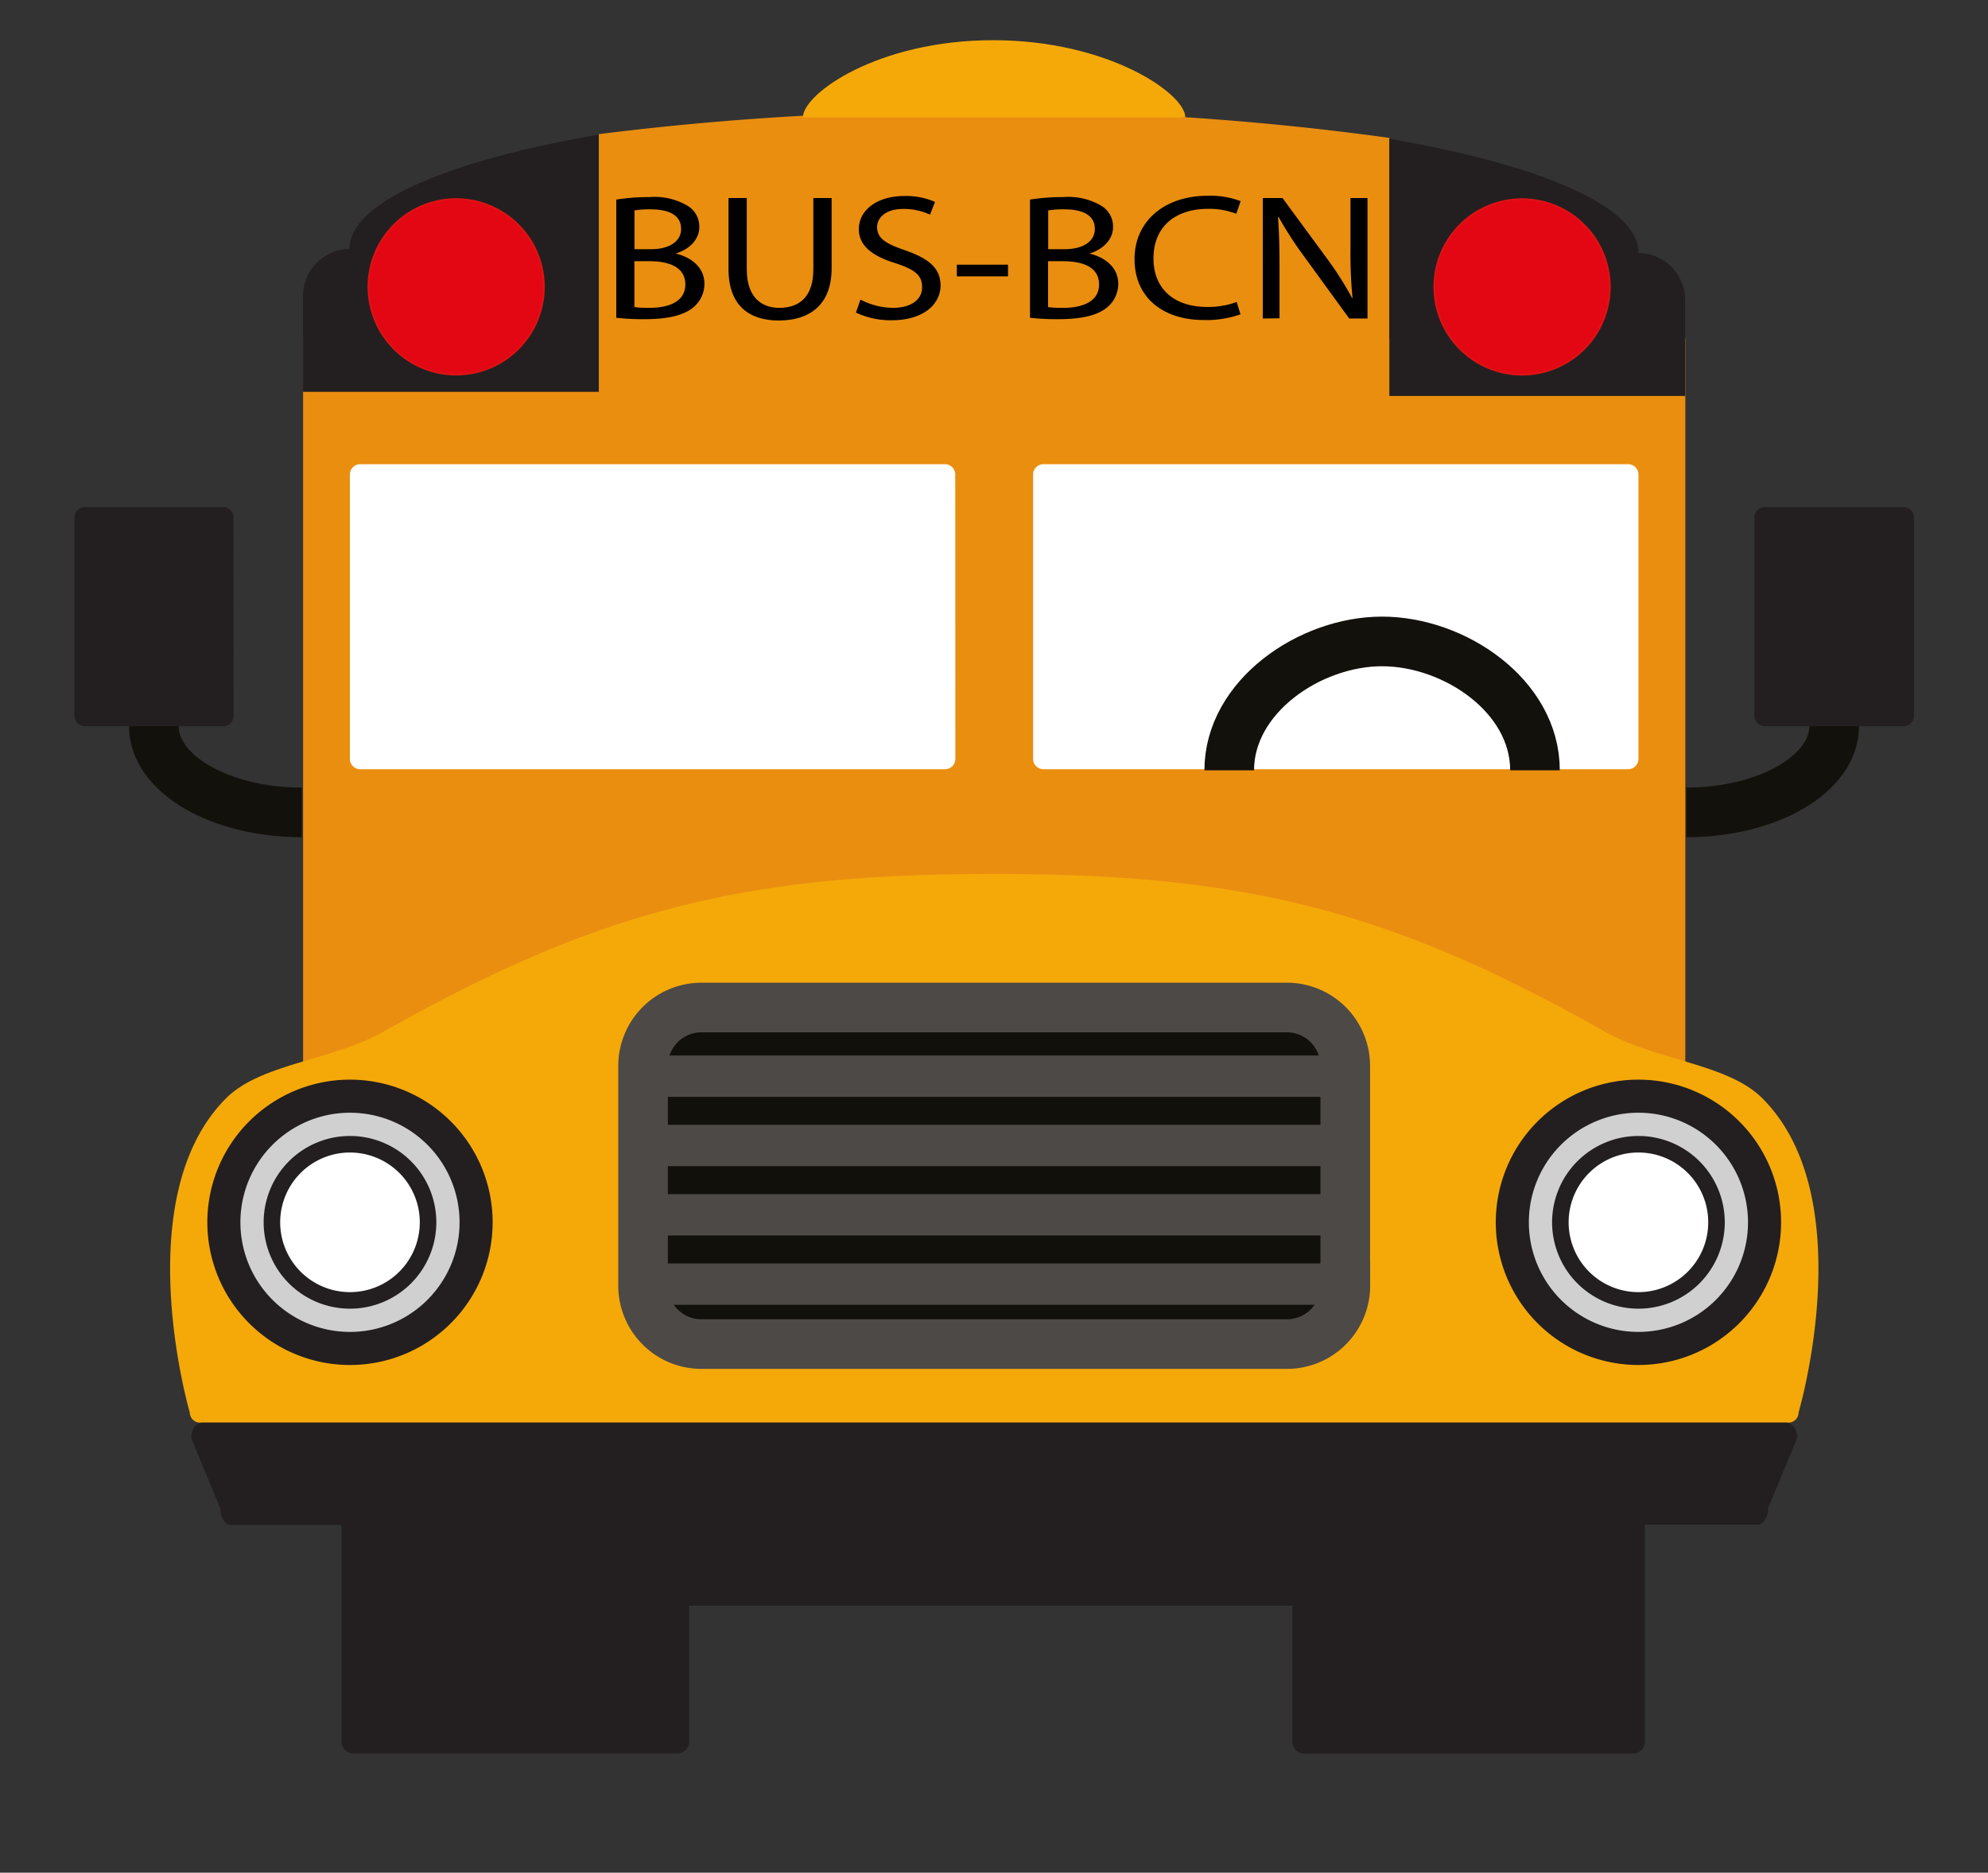 <svg id="Layer_1" data-name="Layer 1" xmlns="http://www.w3.org/2000/svg" viewBox="0 0 240.39 226.41"><rect x="0" y="0" width="240.39" height="226.41" fill="#333333" stroke="none"/><defs><style>.cls-1{fill:#ea8e10;}.cls-2{fill:#231f20;}.cls-3{fill:#f5a909;}.cls-4{fill:#12100b;}.cls-4,.cls-7{stroke:#4d4947;}.cls-4,.cls-9{stroke-width:6px;}.cls-5{fill:#d0d0d0;stroke-width:4px;}.cls-5,.cls-6{stroke:#231f20;}.cls-6,.cls-8{fill:#fff;}.cls-6{stroke-width:2px;}.cls-7,.cls-9{fill:none;}.cls-7{stroke-width:5px;}.cls-9{stroke:#13110c;}.cls-10{fill:#e30613;stroke:#dd1215;stroke-width:0.23px;}</style></defs><title>bus</title><path class="cls-1" d="M168,16.67a344,344,0,0,0-49.38-3.21,355.33,355.33,0,0,0-46.23,2.76V40.46H36.65v93.13H203.79V40.91H168V16.67Z"/><path class="cls-2" d="M168,47.87V16.77c18.29,3.17,30.14,8.17,30.14,13.81a5.72,5.72,0,0,1,5.63,5.8V47.87Z"/><path class="cls-2" d="M72.41,47.37V16.27c-18.29,3.17-30.14,8.17-30.14,13.81a5.72,5.72,0,0,0-5.63,5.8V47.37Z"/><path class="cls-3" d="M213.1,132.78c-4.23-4.22-12.78-4.51-19.15-8.11-25.55-14.45-43.26-19-73.16-19h-1.14c-29.9,0-47.61,4.58-73.16,19-6.37,3.6-14.92,3.89-19.15,8.11-12,12-4.39,38-4.39,38A1.24,1.24,0,0,0,24.19,172H216.25a1.24,1.24,0,0,0,1.24-1.25S225.14,144.82,213.1,132.78Z"/><path class="cls-3" d="M143.33,14.19c0-2.86-9.3-9.33-23.24-9.33s-23,6.47-23,9.33"/><path class="cls-2" d="M216,172H24.43c-.73,0-1.31.83-1.31,1.86l3.52,8.5c0,1.08.56,2,1.25,2h13.4v26.13A1.48,1.48,0,0,0,42.69,212H81.94a1.48,1.48,0,0,0,1.39-1.55V194.13h72.94v16.33a1.48,1.48,0,0,0,1.4,1.55h39.84a1.48,1.48,0,0,0,1.4-1.55V184.33h13.63c.7,0,1.27-.89,1.27-2l3.52-8.5C217.32,172.83,216.73,172,216,172Z"/><path class="cls-4" d="M162.68,155.44a7.06,7.06,0,0,1-7.06,7.06H84.82a7.06,7.06,0,0,1-7.06-7.06V128.88a7.06,7.06,0,0,1,7.06-7.07h70.79a7.06,7.06,0,0,1,7.06,7.07v26.56Z"/><path class="cls-5" d="M213.37,147.78a15.25,15.25,0,1,1-15.26-15.25A15.25,15.25,0,0,1,213.37,147.78Z"/><path class="cls-6" d="M207.56,147.78a9.44,9.44,0,1,1-9.44-9.44A9.44,9.44,0,0,1,207.56,147.78Z"/><path class="cls-5" d="M57.57,147.78a15.25,15.25,0,1,1-15.26-15.25A15.25,15.25,0,0,1,57.57,147.78Z"/><path class="cls-6" d="M51.76,147.78a9.44,9.44,0,1,1-9.44-9.44A9.44,9.44,0,0,1,51.76,147.78Z"/><line class="cls-7" x1="79.83" y1="138.49" x2="160.61" y2="138.49"/><line class="cls-7" x1="79.83" y1="130.11" x2="160.61" y2="130.11"/><line class="cls-7" x1="79.83" y1="146.87" x2="160.61" y2="146.87"/><line class="cls-7" x1="79.83" y1="155.25" x2="160.61" y2="155.25"/><path class="cls-8" d="M115.52,91.79A1.25,1.25,0,0,1,114.27,93H43.56a1.25,1.25,0,0,1-1.25-1.25V57.37a1.25,1.25,0,0,1,1.25-1.25h70.71a1.25,1.25,0,0,1,1.24,1.25Z"/><path class="cls-8" d="M198.12,91.79A1.25,1.25,0,0,1,196.88,93h-70.7a1.26,1.26,0,0,1-1.26-1.25V57.37a1.26,1.26,0,0,1,1.26-1.25h70.7a1.25,1.25,0,0,1,1.24,1.25Z"/><path class="cls-9" d="M185.61,93.13c0-9-9.75-15.58-18.49-15.58s-18.48,6.67-18.48,15.58"/><path class="cls-2" d="M28.25,86.56A1.24,1.24,0,0,1,27,87.8H10.2A1.25,1.25,0,0,1,9,86.56v-24a1.25,1.25,0,0,1,1.25-1.24H27a1.23,1.23,0,0,1,1.24,1.24Z"/><path class="cls-9" d="M18.6,87.8c0,5.76,8,10.42,17.89,10.42"/><path class="cls-2" d="M212.14,86.56a1.25,1.25,0,0,0,1.24,1.24H230.2a1.25,1.25,0,0,0,1.24-1.24v-24a1.25,1.25,0,0,0-1.24-1.24H213.38a1.25,1.25,0,0,0-1.24,1.24Z"/><path class="cls-9" d="M221.79,87.8c0,5.76-8,10.42-17.88,10.42"/><path class="cls-10" d="M173.45,34.68A10.6,10.6,0,1,0,184,24.09,10.59,10.59,0,0,0,173.45,34.68Z"/><path class="cls-10" d="M44.56,34.68a10.6,10.6,0,1,0,10.58-10.6A10.59,10.59,0,0,0,44.56,34.68Z"/><path d="M74.52,24.13a24.48,24.48,0,0,1,4-.3,7.82,7.82,0,0,1,4.64,1.06,2.92,2.92,0,0,1,1.4,2.57c0,1.41-1.08,2.64-2.86,3.2v0c1.6.35,3.48,1.49,3.48,3.65a3.69,3.69,0,0,1-1.43,2.92c-1.18.93-3.08,1.36-5.84,1.36a29.39,29.39,0,0,1-3.39-.17V24.13Zm2.18,6h2c2.31,0,3.66-1,3.66-2.44,0-1.71-1.5-2.38-3.71-2.38a10.76,10.76,0,0,0-1.93.13V30.1Zm0,7a13.49,13.49,0,0,0,1.83.09c2.26,0,4.34-.71,4.34-2.83s-2-2.81-4.36-2.81H76.71v5.56Z"/><path d="M90.3,23.94v8.63c0,3.27,1.68,4.65,3.94,4.65,2.51,0,4.11-1.43,4.11-4.65V23.94h2.21v8.5c0,4.48-2.73,6.31-6.4,6.31-3.46,0-6.07-1.71-6.07-6.23V23.94Z"/><path d="M104.05,36.22a8.68,8.68,0,0,0,3.91,1c2.23,0,3.54-1,3.54-2.49s-.9-2.14-3.19-2.9c-2.76-.84-4.46-2.08-4.46-4.13,0-2.27,2.18-4,5.47-4a8.69,8.69,0,0,1,3.74.71l-.6,1.54a7.58,7.58,0,0,0-3.21-.69c-2.31,0-3.19,1.19-3.19,2.18,0,1.36,1,2,3.36,2.81,2.86,1,4.31,2.14,4.31,4.28s-1.93,4.19-5.92,4.19a9.84,9.84,0,0,1-4.31-.93Z"/><path d="M121.89,32v1.41h-6.19V32Z"/><path d="M124.55,24.13a24.47,24.47,0,0,1,4-.3,7.81,7.81,0,0,1,4.64,1.06,2.92,2.92,0,0,1,1.4,2.57c0,1.41-1.08,2.64-2.86,3.2v0c1.6.35,3.49,1.49,3.49,3.65a3.69,3.69,0,0,1-1.43,2.92c-1.18.93-3.09,1.36-5.85,1.36a29.35,29.35,0,0,1-3.39-.17V24.13Zm2.18,6h2c2.31,0,3.66-1,3.66-2.44,0-1.71-1.51-2.38-3.71-2.38a10.77,10.77,0,0,0-1.93.13V30.1Zm0,7a13.51,13.51,0,0,0,1.83.09c2.26,0,4.34-.71,4.34-2.83s-2-2.81-4.36-2.81h-1.81v5.56Z"/><path d="M150,38a12.36,12.36,0,0,1-4.46.69c-4.77,0-8.35-2.6-8.35-7.37,0-4.56,3.59-7.65,8.83-7.65a10.3,10.3,0,0,1,4,.65l-.53,1.53a9,9,0,0,0-3.41-.6c-4,0-6.6,2.18-6.6,6,0,3.57,2.38,5.86,6.5,5.86a10,10,0,0,0,3.56-.6Z"/><path d="M152.7,38.51V23.94h2.38l5.42,7.37a40.2,40.2,0,0,1,3,4.73l.05,0a55.79,55.79,0,0,1-.25-6v-6.1h2.06V38.51h-2.21l-5.37-7.39a44.38,44.38,0,0,1-3.16-4.87l-.08,0c.13,1.84.18,3.59.18,6v6.23Z"/></svg>